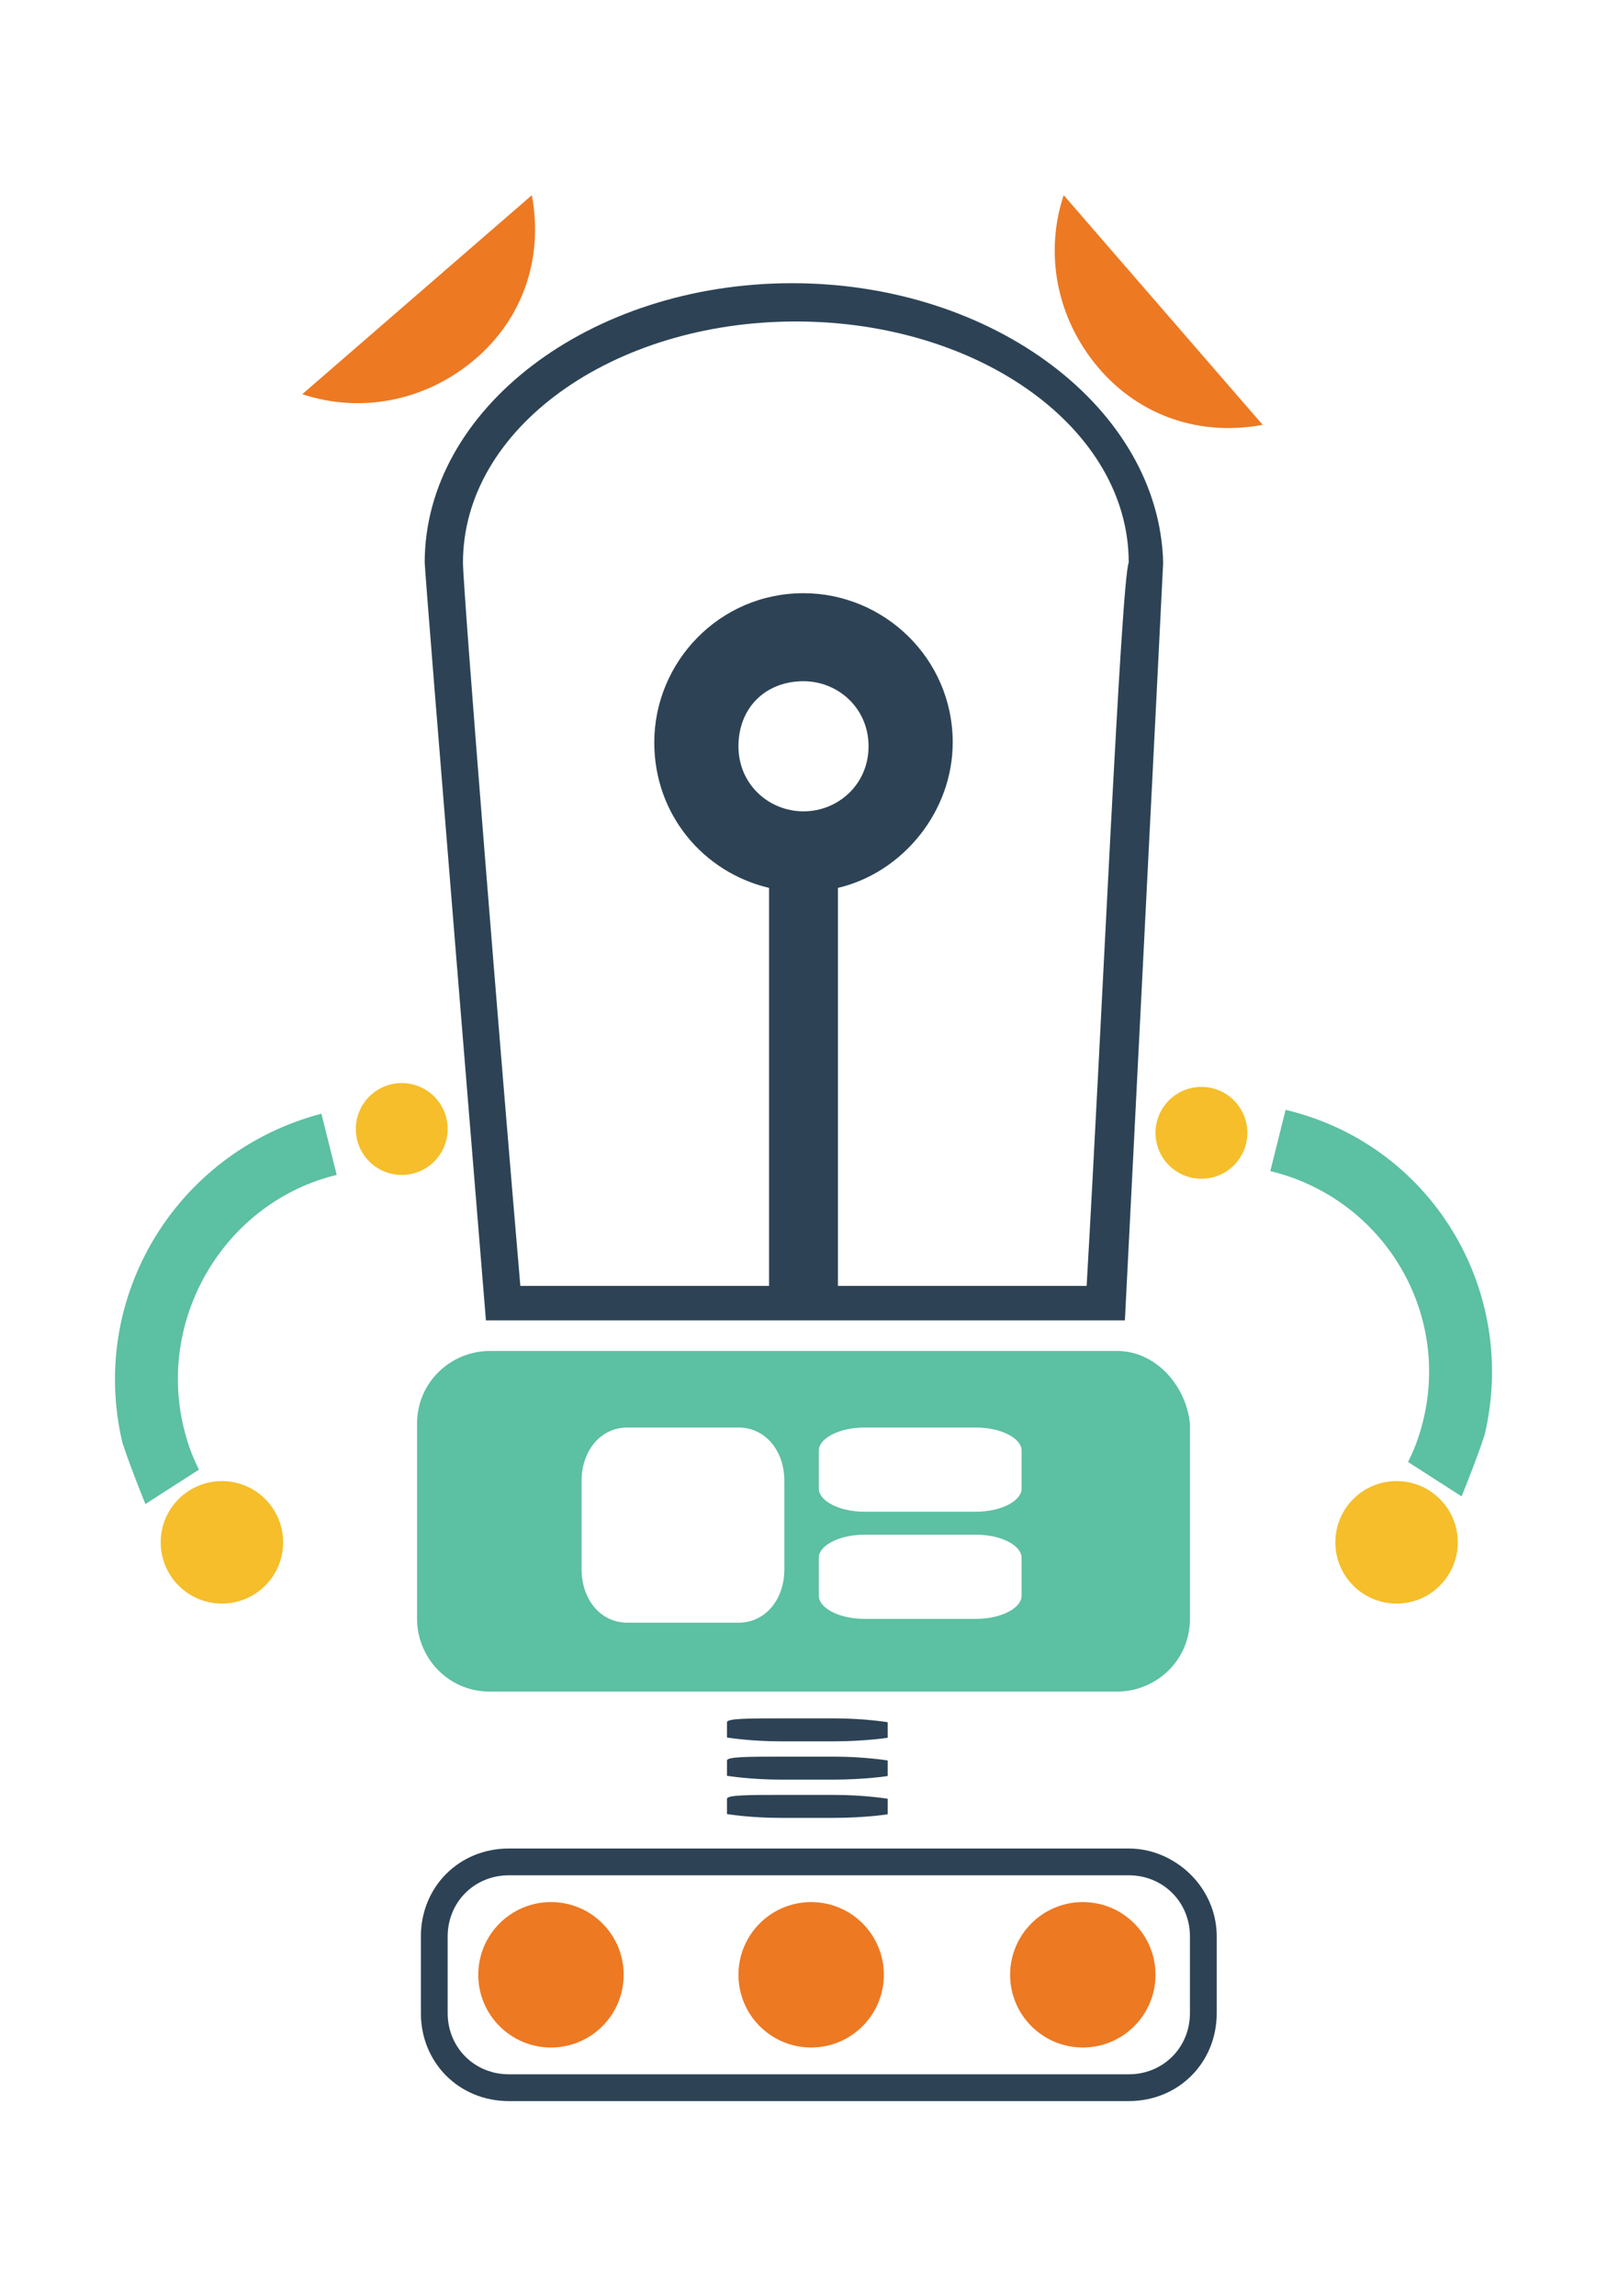 <?xml version="1.0" encoding="utf-8"?>
<!-- Generator: Adobe Illustrator 19.0.1, SVG Export Plug-In . SVG Version: 6.00 Build 0)  -->
<svg version="1.1" id="Layer_1" xmlns="http://www.w3.org/2000/svg" xmlns:xlink="http://www.w3.org/1999/xlink" x="0px" y="0px"
	 viewBox="0 0 42 60" style="enable-background:new 0 0 42 60;" xml:space="preserve">
<g>
	<path style="fill:#ED7923;" d="M27.8,5.1c-0.5,1.5-0.2,3.2,0.9,4.5s2.7,1.8,4.3,1.5L27.8,5.1z"/>
	<path style="fill:#ED7923;" d="M7.9,10.3c1.5,0.5,3.2,0.2,4.5-0.9s1.8-2.7,1.5-4.3L7.9,10.3z"/>
	<path style="fill:#2D4355;" d="M20.7,7.4c-5.3,0-9.6,3.3-9.6,7.3c0,0.3,1.6,19.8,1.6,19.8h16.7c0,0,1-19.7,1-19.8
		C30.3,10.7,26,7.4,20.7,7.4z M21,21.2c-0.9,0-1.7-0.7-1.7-1.7s0.7-1.7,1.7-1.7c0.9,0,1.7,0.7,1.7,1.7S21.9,21.2,21,21.2z
		 M28.4,33.6h-6.5V23.4c0-0.1,0-0.1,0-0.2c1.7-0.4,3-2,3-3.8c0-2.2-1.8-3.9-3.9-3.9c-2.2,0-3.9,1.8-3.9,3.9c0,1.9,1.3,3.4,3,3.8
		c0,0.1,0,0.1,0,0.2v10.2h-6.5c-0.5-5.8-1.5-18.2-1.5-18.9c0-3.5,3.9-6.3,8.7-6.3c4.8,0,8.7,2.8,8.7,6.3
		C29.3,15.2,28.8,26.7,28.4,33.6z"/>
	<g>
		<g>
			<path style="fill:#2D4355;" d="M21.8,45.5h-1.4c-0.8,0-1.4-0.1-1.4-0.1v-0.4c0-0.1,0.6-0.1,1.4-0.1h1.4c0.8,0,1.4,0.1,1.4,0.1
				v0.4C23.3,45.4,22.6,45.5,21.8,45.5z"/>
			<path style="fill:#2D4355;" d="M21.8,46.5h-1.4c-0.8,0-1.4-0.1-1.4-0.1v-0.4c0-0.1,0.6-0.1,1.4-0.1h1.4c0.8,0,1.4,0.1,1.4,0.1
				v0.4C23.3,46.4,22.6,46.5,21.8,46.5z"/>
			<path style="fill:#2D4355;" d="M21.8,47.5h-1.4c-0.8,0-1.4-0.1-1.4-0.1v-0.4c0-0.1,0.6-0.1,1.4-0.1h1.4c0.8,0,1.4,0.1,1.4,0.1
				v0.4C23.3,47.4,22.6,47.5,21.8,47.5z"/>
		</g>
	</g>
	<g>
		<path style="fill:#5CC0A2;" d="M4.8,37.3C4.9,37.7,5,38,5.2,38.4l0,0l-1.4,0.9c-0.2-0.5-0.4-1-0.6-1.6c-0.9-3.8,1.4-7.6,5.2-8.6
			l0.4,1.6C5.9,31.4,4.1,34.4,4.8,37.3z"/>
	</g>
	<circle style="fill:#F5BE2A;" cx="10.5" cy="29.5" r="1.2"/>
	<path style="fill:#5CC0A2;" d="M29.2,35.3H12.8c-1,0-1.9,0.8-1.9,1.9v5.1c0,1,0.8,1.9,1.9,1.9h16.4c1,0,1.9-0.8,1.9-1.9v-5.1
		C31,36.2,30.2,35.3,29.2,35.3z M20.5,41c0,0.8-0.5,1.4-1.2,1.4h-2.9c-0.7,0-1.2-0.6-1.2-1.4v-2.3c0-0.8,0.5-1.4,1.2-1.4h2.9
		c0.7,0,1.2,0.6,1.2,1.4V41z M26.7,41.7c0,0.3-0.5,0.6-1.2,0.6h-2.9c-0.7,0-1.2-0.3-1.2-0.6v-1c0-0.3,0.5-0.6,1.2-0.6h2.9
		c0.7,0,1.2,0.3,1.2,0.6V41.7z M26.7,38.9c0,0.3-0.5,0.6-1.2,0.6h-2.9c-0.7,0-1.2-0.3-1.2-0.6v-1c0-0.3,0.5-0.6,1.2-0.6h2.9
		c0.7,0,1.2,0.3,1.2,0.6V38.9z"/>
	<path style="fill:#2D4355;" d="M29.5,49c0.9,0,1.6,0.7,1.6,1.6v2c0,0.9-0.7,1.6-1.6,1.6H13.3c-0.9,0-1.6-0.7-1.6-1.6v-2
		c0-0.9,0.7-1.6,1.6-1.6H29.5 M29.5,48.3H13.3c-1.3,0-2.3,1-2.3,2.3v2c0,1.3,1,2.3,2.3,2.3h16.2c1.3,0,2.3-1,2.3-2.3v-2
		C31.8,49.3,30.7,48.3,29.5,48.3L29.5,48.3z"/>
	<circle style="fill:#ED7923;" cx="28.3" cy="51.6" r="1.9"/>
	<circle style="fill:#ED7923;" cx="21.2" cy="51.6" r="1.9"/>
	<circle style="fill:#ED7923;" cx="14.4" cy="51.6" r="1.9"/>
	<circle style="fill:#F5BE2A;" cx="31.4" cy="29.6" r="1.2"/>
	<g>
		<path style="fill:#5CC0A2;" d="M37.2,37.1c-0.1,0.4-0.2,0.7-0.4,1.1l0,0l1.4,0.9c0.2-0.5,0.4-1,0.6-1.6c0.9-3.8-1.4-7.6-5.2-8.5
			l-0.4,1.6C36.1,31.3,37.9,34.2,37.2,37.1z"/>
	</g>
	<circle style="fill:#F5BE2A;" cx="36.5" cy="40.3" r="1.6"/>
	<circle style="fill:#F5BE2A;" cx="5.8" cy="40.3" r="1.6"/>
</g>
</svg>
